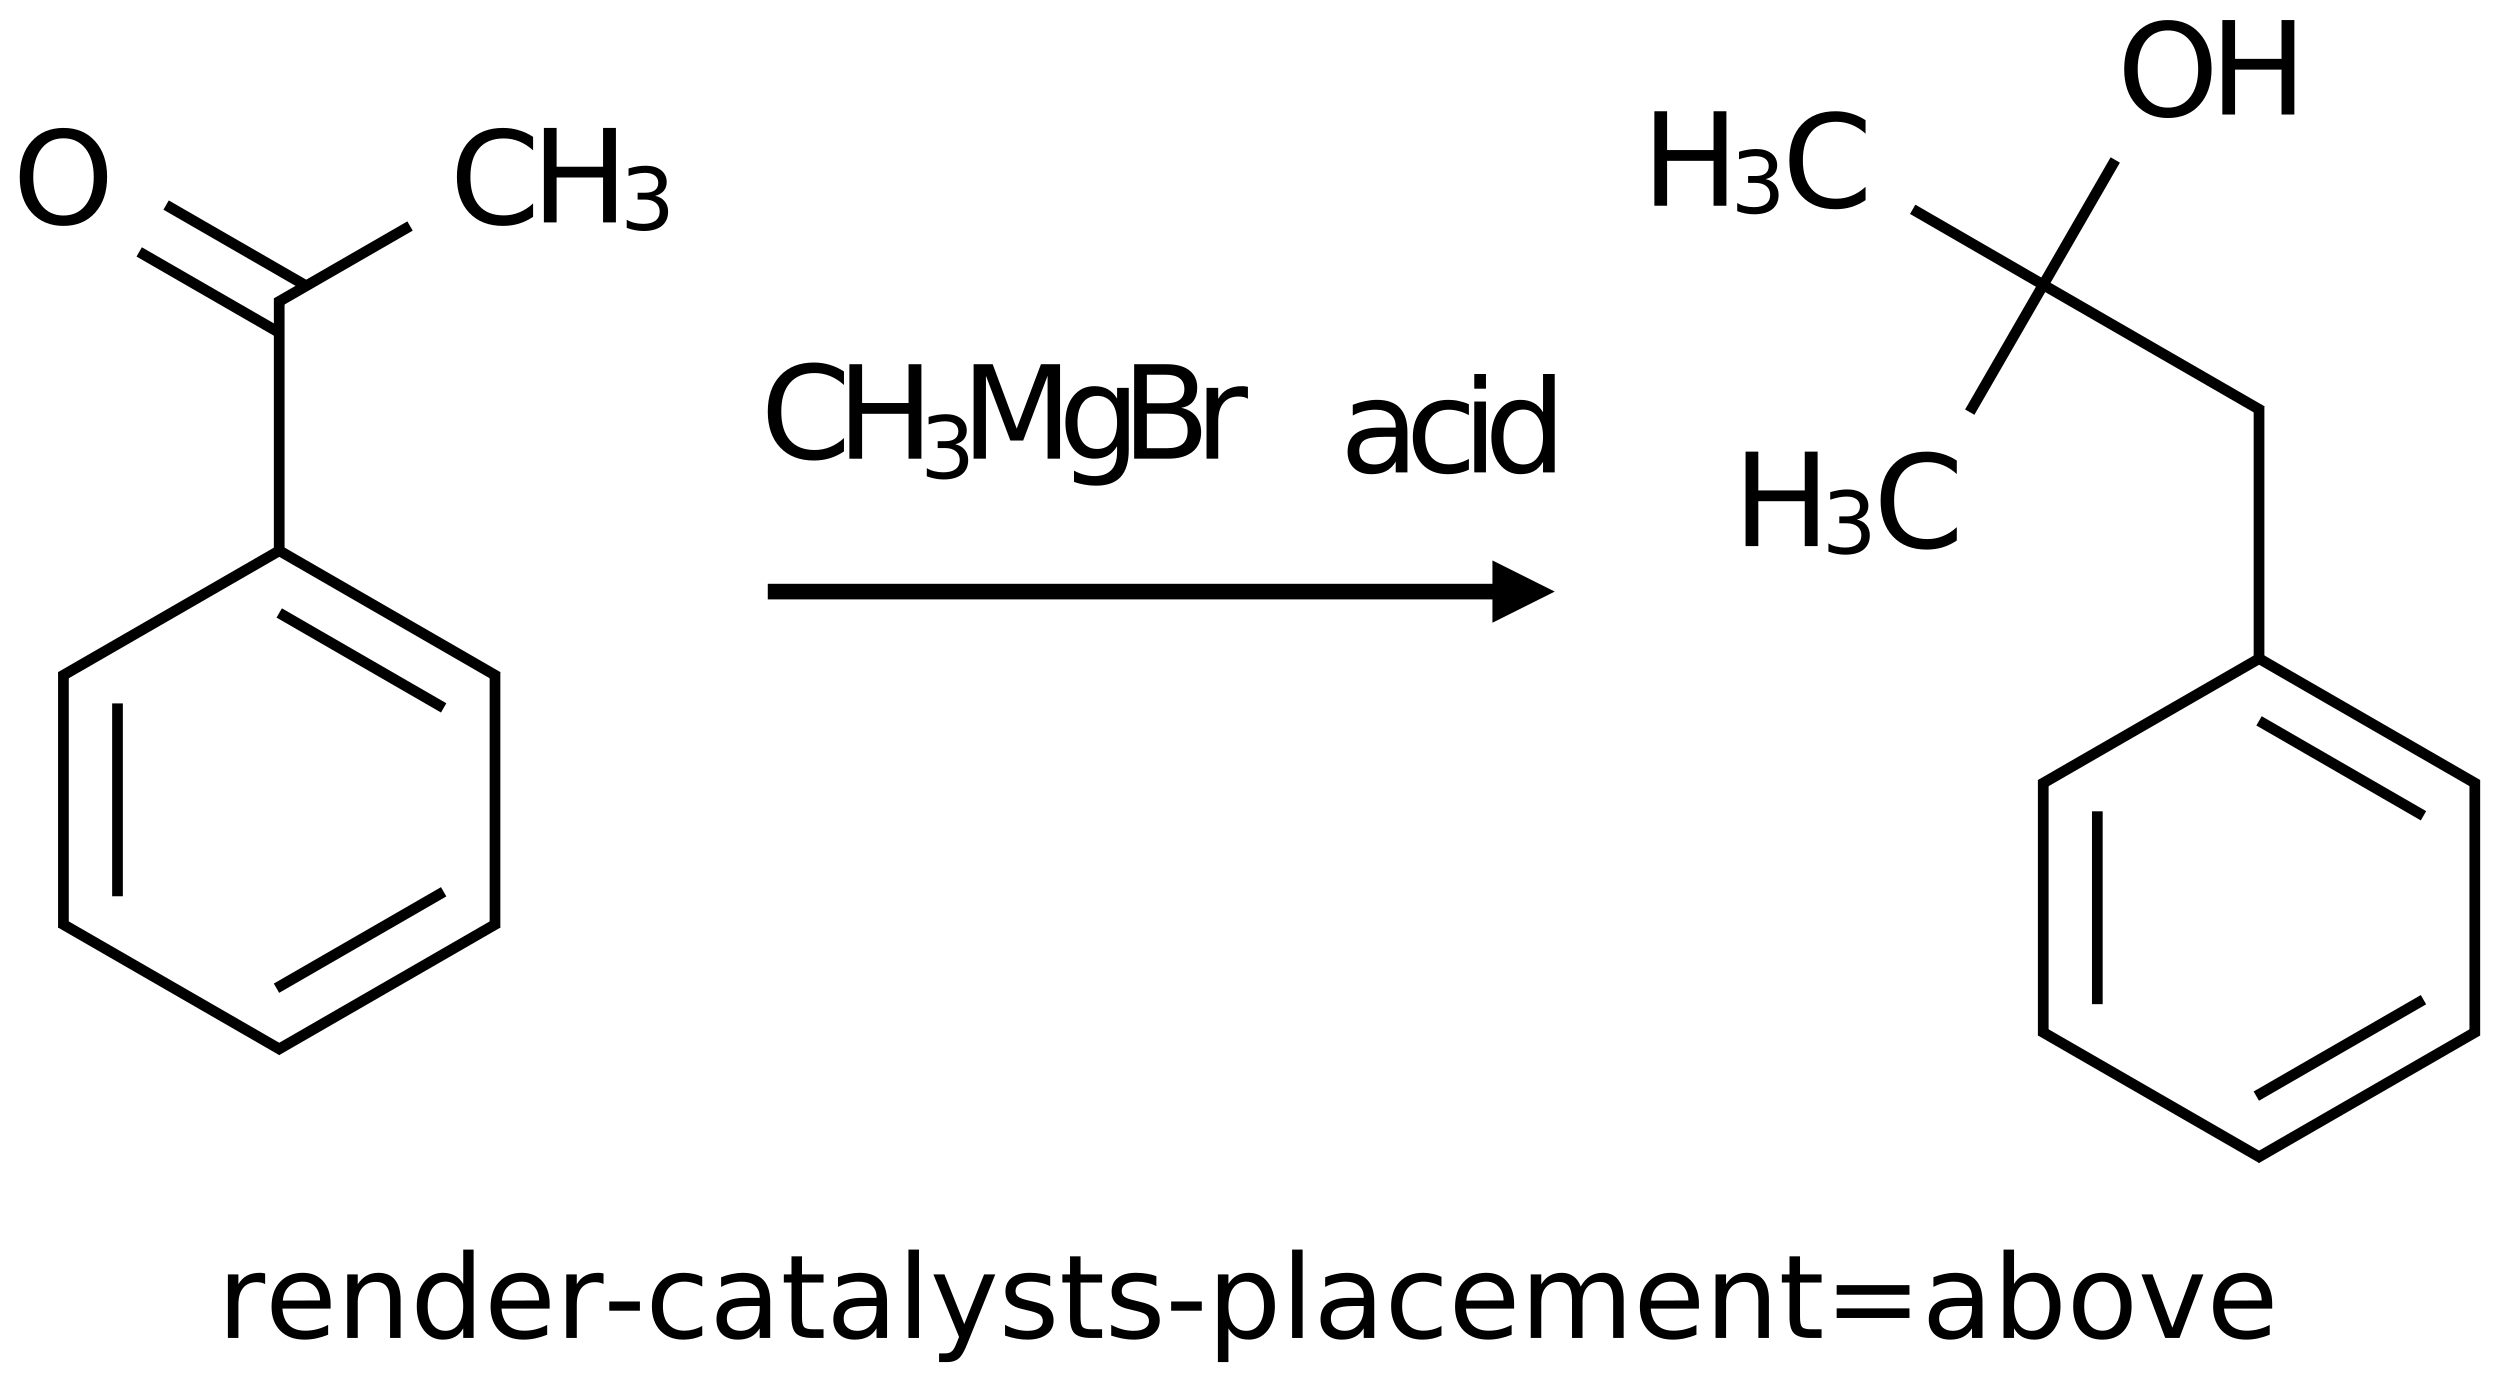 <?xml version="1.0" encoding="UTF-8"?>
<svg xmlns="http://www.w3.org/2000/svg" xmlns:xlink="http://www.w3.org/1999/xlink" width="301pt" height="166pt" viewBox="0 0 301 166" version="1.1">
<defs>
<g>
<symbol overflow="visible" id="glyph0-0">
<path style="stroke:none;" d="M 0.781 2.75 L 0.781 -11 L 8.578 -11 L 8.578 2.75 Z M 1.656 1.891 L 7.703 1.891 L 7.703 -10.125 L 1.656 -10.125 Z "/>
</symbol>
<symbol overflow="visible" id="glyph0-1">
<path style="stroke:none;" d="M 6.141 -10.328 C 5.023 -10.328 4.141 -9.91 3.484 -9.078 C 2.828 -8.242 2.5 -7.109 2.5 -5.672 C 2.5 -4.242 2.828 -3.113 3.484 -2.281 C 4.141 -1.445 5.023 -1.031 6.141 -1.031 C 7.254 -1.031 8.141 -1.445 8.797 -2.281 C 9.453 -3.113 9.781 -4.242 9.781 -5.672 C 9.781 -7.109 9.453 -8.242 8.797 -9.078 C 8.141 -9.91 7.254 -10.328 6.141 -10.328 Z M 6.141 -11.578 C 7.734 -11.578 9.004 -11.039 9.953 -9.969 C 10.91 -8.906 11.391 -7.473 11.391 -5.672 C 11.391 -3.879 10.91 -2.445 9.953 -1.375 C 9.004 -0.312 7.734 0.219 6.141 0.219 C 4.547 0.219 3.27 -0.312 2.312 -1.375 C 1.352 -2.445 0.875 -3.879 0.875 -5.672 C 0.875 -7.473 1.352 -8.906 2.312 -9.969 C 3.27 -11.039 4.547 -11.578 6.141 -11.578 Z "/>
</symbol>
<symbol overflow="visible" id="glyph0-2">
<path style="stroke:none;" d="M 10.047 -10.5 L 10.047 -8.875 C 9.523 -9.352 8.969 -9.711 8.375 -9.953 C 7.789 -10.191 7.172 -10.312 6.516 -10.312 C 5.211 -10.312 4.219 -9.91 3.531 -9.109 C 2.844 -8.316 2.5 -7.172 2.5 -5.672 C 2.5 -4.172 2.844 -3.023 3.531 -2.234 C 4.219 -1.441 5.211 -1.047 6.516 -1.047 C 7.172 -1.047 7.789 -1.164 8.375 -1.406 C 8.969 -1.645 9.523 -2.004 10.047 -2.484 L 10.047 -0.875 C 9.504 -0.508 8.93 -0.234 8.328 -0.047 C 7.734 0.129 7.098 0.219 6.422 0.219 C 4.703 0.219 3.348 -0.305 2.359 -1.359 C 1.367 -2.41 0.875 -3.848 0.875 -5.672 C 0.875 -7.492 1.367 -8.93 2.359 -9.984 C 3.348 -11.047 4.703 -11.578 6.422 -11.578 C 7.109 -11.578 7.75 -11.484 8.344 -11.297 C 8.945 -11.117 9.516 -10.852 10.047 -10.5 Z "/>
</symbol>
<symbol overflow="visible" id="glyph0-3">
<path style="stroke:none;" d="M 1.531 -11.375 L 3.062 -11.375 L 3.062 -6.703 L 8.656 -6.703 L 8.656 -11.375 L 10.203 -11.375 L 10.203 0 L 8.656 0 L 8.656 -5.406 L 3.062 -5.406 L 3.062 0 L 1.531 0 Z "/>
</symbol>
<symbol overflow="visible" id="glyph0-4">
<path style="stroke:none;" d="M 1.531 -11.375 L 3.828 -11.375 L 6.719 -3.625 L 9.641 -11.375 L 11.938 -11.375 L 11.938 0 L 10.438 0 L 10.438 -9.984 L 7.5 -2.188 L 5.953 -2.188 L 3.016 -9.984 L 3.016 0 L 1.531 0 Z "/>
</symbol>
<symbol overflow="visible" id="glyph0-5">
<path style="stroke:none;" d="M 7.078 -4.359 C 7.078 -5.379 6.867 -6.164 6.453 -6.719 C 6.035 -7.281 5.445 -7.562 4.688 -7.562 C 3.938 -7.562 3.352 -7.281 2.938 -6.719 C 2.52 -6.164 2.312 -5.379 2.312 -4.359 C 2.312 -3.348 2.52 -2.562 2.938 -2 C 3.352 -1.445 3.938 -1.172 4.688 -1.172 C 5.445 -1.172 6.035 -1.445 6.453 -2 C 6.867 -2.562 7.078 -3.348 7.078 -4.359 Z M 8.484 -1.062 C 8.484 0.395 8.16 1.477 7.516 2.188 C 6.867 2.895 5.879 3.25 4.547 3.25 C 4.055 3.25 3.594 3.207 3.156 3.125 C 2.719 3.051 2.297 2.941 1.891 2.797 L 1.891 1.438 C 2.297 1.656 2.695 1.816 3.094 1.922 C 3.5 2.035 3.91 2.094 4.328 2.094 C 5.242 2.094 5.93 1.848 6.391 1.359 C 6.848 0.879 7.078 0.156 7.078 -0.812 L 7.078 -1.5 C 6.785 -1 6.414 -0.625 5.969 -0.375 C 5.52 -0.125 4.977 0 4.344 0 C 3.301 0 2.457 -0.395 1.812 -1.188 C 1.176 -1.988 0.859 -3.047 0.859 -4.359 C 0.859 -5.68 1.176 -6.738 1.812 -7.531 C 2.457 -8.332 3.301 -8.734 4.344 -8.734 C 4.977 -8.734 5.52 -8.609 5.969 -8.359 C 6.414 -8.109 6.785 -7.734 7.078 -7.234 L 7.078 -8.531 L 8.484 -8.531 Z "/>
</symbol>
<symbol overflow="visible" id="glyph0-6">
<path style="stroke:none;" d="M 3.062 -5.422 L 3.062 -1.266 L 5.531 -1.266 C 6.363 -1.266 6.977 -1.438 7.375 -1.781 C 7.77 -2.125 7.969 -2.645 7.969 -3.344 C 7.969 -4.062 7.77 -4.586 7.375 -4.922 C 6.977 -5.254 6.363 -5.422 5.531 -5.422 Z M 3.062 -10.109 L 3.062 -6.672 L 5.344 -6.672 C 6.094 -6.672 6.648 -6.812 7.016 -7.094 C 7.391 -7.375 7.578 -7.805 7.578 -8.391 C 7.578 -8.961 7.391 -9.391 7.016 -9.672 C 6.648 -9.961 6.094 -10.109 5.344 -10.109 Z M 1.531 -11.375 L 5.453 -11.375 C 6.629 -11.375 7.535 -11.129 8.172 -10.641 C 8.805 -10.148 9.125 -9.457 9.125 -8.562 C 9.125 -7.863 8.957 -7.305 8.625 -6.891 C 8.301 -6.484 7.828 -6.227 7.203 -6.125 C 7.961 -5.969 8.551 -5.629 8.969 -5.109 C 9.383 -4.598 9.594 -3.957 9.594 -3.188 C 9.594 -2.164 9.242 -1.379 8.547 -0.828 C 7.859 -0.273 6.879 0 5.609 0 L 1.531 0 Z "/>
</symbol>
<symbol overflow="visible" id="glyph0-7">
<path style="stroke:none;" d="M 6.406 -7.219 C 6.25 -7.312 6.078 -7.379 5.891 -7.422 C 5.711 -7.461 5.508 -7.484 5.281 -7.484 C 4.488 -7.484 3.879 -7.223 3.453 -6.703 C 3.035 -6.191 2.828 -5.457 2.828 -4.5 L 2.828 0 L 1.422 0 L 1.422 -8.531 L 2.828 -8.531 L 2.828 -7.203 C 3.117 -7.723 3.5 -8.109 3.969 -8.359 C 4.445 -8.609 5.023 -8.734 5.703 -8.734 C 5.797 -8.734 5.898 -8.727 6.016 -8.719 C 6.129 -8.707 6.258 -8.688 6.406 -8.656 Z "/>
</symbol>
<symbol overflow="visible" id="glyph0-8">
<path style="stroke:none;" d="M 5.344 -4.281 C 4.207 -4.281 3.422 -4.148 2.984 -3.891 C 2.555 -3.641 2.344 -3.203 2.344 -2.578 C 2.344 -2.078 2.504 -1.68 2.828 -1.391 C 3.148 -1.098 3.598 -0.953 4.172 -0.953 C 4.941 -0.953 5.562 -1.227 6.031 -1.781 C 6.5 -2.332 6.734 -3.062 6.734 -3.969 L 6.734 -4.281 Z M 8.141 -4.859 L 8.141 0 L 6.734 0 L 6.734 -1.297 C 6.422 -0.773 6.023 -0.391 5.547 -0.141 C 5.066 0.098 4.484 0.219 3.797 0.219 C 2.922 0.219 2.223 -0.023 1.703 -0.516 C 1.191 -1.004 0.938 -1.66 0.938 -2.484 C 0.938 -3.441 1.254 -4.164 1.891 -4.656 C 2.535 -5.145 3.5 -5.391 4.781 -5.391 L 6.734 -5.391 L 6.734 -5.516 C 6.734 -6.16 6.52 -6.66 6.094 -7.016 C 5.676 -7.367 5.082 -7.547 4.312 -7.547 C 3.832 -7.547 3.359 -7.488 2.891 -7.375 C 2.43 -7.258 1.988 -7.082 1.562 -6.844 L 1.562 -8.141 C 2.07 -8.336 2.566 -8.484 3.047 -8.578 C 3.535 -8.68 4.008 -8.734 4.469 -8.734 C 5.695 -8.734 6.613 -8.41 7.219 -7.766 C 7.832 -7.129 8.141 -6.16 8.141 -4.859 Z "/>
</symbol>
<symbol overflow="visible" id="glyph0-9">
<path style="stroke:none;" d="M 7.609 -8.203 L 7.609 -6.891 C 7.211 -7.109 6.812 -7.27 6.406 -7.375 C 6.008 -7.488 5.609 -7.547 5.203 -7.547 C 4.297 -7.547 3.594 -7.254 3.094 -6.672 C 2.594 -6.098 2.344 -5.289 2.344 -4.25 C 2.344 -3.219 2.594 -2.41 3.094 -1.828 C 3.594 -1.254 4.297 -0.969 5.203 -0.969 C 5.609 -0.969 6.008 -1.02 6.406 -1.125 C 6.812 -1.238 7.211 -1.406 7.609 -1.625 L 7.609 -0.328 C 7.211 -0.141 6.805 -0.004 6.391 0.078 C 5.973 0.172 5.531 0.219 5.062 0.219 C 3.77 0.219 2.742 -0.18 1.984 -0.984 C 1.234 -1.797 0.859 -2.883 0.859 -4.25 C 0.859 -5.645 1.238 -6.738 2 -7.531 C 2.77 -8.332 3.816 -8.734 5.141 -8.734 C 5.578 -8.734 6 -8.688 6.406 -8.594 C 6.82 -8.508 7.223 -8.379 7.609 -8.203 Z "/>
</symbol>
<symbol overflow="visible" id="glyph0-10">
<path style="stroke:none;" d="M 1.469 -8.531 L 2.875 -8.531 L 2.875 0 L 1.469 0 Z M 1.469 -11.844 L 2.875 -11.844 L 2.875 -10.078 L 1.469 -10.078 Z "/>
</symbol>
<symbol overflow="visible" id="glyph0-11">
<path style="stroke:none;" d="M 7.078 -7.234 L 7.078 -11.844 L 8.484 -11.844 L 8.484 0 L 7.078 0 L 7.078 -1.281 C 6.785 -0.77 6.414 -0.391 5.969 -0.141 C 5.52 0.098 4.977 0.219 4.344 0.219 C 3.312 0.219 2.473 -0.191 1.828 -1.016 C 1.18 -1.836 0.859 -2.914 0.859 -4.25 C 0.859 -5.594 1.18 -6.676 1.828 -7.5 C 2.473 -8.32 3.312 -8.734 4.344 -8.734 C 4.977 -8.734 5.52 -8.609 5.969 -8.359 C 6.414 -8.117 6.785 -7.742 7.078 -7.234 Z M 2.312 -4.25 C 2.312 -3.219 2.52 -2.41 2.938 -1.828 C 3.363 -1.242 3.945 -0.953 4.688 -0.953 C 5.426 -0.953 6.008 -1.242 6.438 -1.828 C 6.863 -2.41 7.078 -3.219 7.078 -4.25 C 7.078 -5.281 6.863 -6.086 6.438 -6.672 C 6.008 -7.266 5.426 -7.562 4.688 -7.562 C 3.945 -7.562 3.363 -7.266 2.938 -6.672 C 2.52 -6.086 2.312 -5.281 2.312 -4.25 Z "/>
</symbol>
<symbol overflow="visible" id="glyph1-0">
<path style="stroke:none;" d="M 0.516 1.844 L 0.516 -7.344 L 5.719 -7.344 L 5.719 1.844 Z M 1.109 1.266 L 5.141 1.266 L 5.141 -6.75 L 1.109 -6.75 Z "/>
</symbol>
<symbol overflow="visible" id="glyph1-1">
<path style="stroke:none;" d="M 4.219 -4.094 C 4.707 -3.988 5.086 -3.77 5.359 -3.438 C 5.641 -3.102 5.781 -2.691 5.781 -2.203 C 5.781 -1.453 5.523 -0.875 5.016 -0.469 C 4.504 -0.062 3.77 0.141 2.812 0.141 C 2.5 0.141 2.172 0.109 1.828 0.047 C 1.492 -0.016 1.148 -0.109 0.797 -0.234 L 0.797 -1.219 C 1.078 -1.051 1.383 -0.926 1.719 -0.844 C 2.062 -0.758 2.422 -0.719 2.797 -0.719 C 3.43 -0.719 3.914 -0.844 4.25 -1.094 C 4.594 -1.352 4.766 -1.723 4.766 -2.203 C 4.766 -2.648 4.609 -3 4.297 -3.25 C 3.984 -3.508 3.547 -3.641 2.984 -3.641 L 2.109 -3.641 L 2.109 -4.469 L 3.031 -4.469 C 3.531 -4.469 3.914 -4.566 4.188 -4.766 C 4.457 -4.973 4.594 -5.27 4.594 -5.656 C 4.594 -6.039 4.453 -6.336 4.172 -6.547 C 3.898 -6.754 3.504 -6.859 2.984 -6.859 C 2.703 -6.859 2.398 -6.828 2.078 -6.766 C 1.754 -6.703 1.398 -6.609 1.016 -6.484 L 1.016 -7.391 C 1.41 -7.504 1.773 -7.586 2.109 -7.641 C 2.453 -7.691 2.773 -7.719 3.078 -7.719 C 3.859 -7.719 4.473 -7.539 4.922 -7.188 C 5.379 -6.832 5.609 -6.352 5.609 -5.75 C 5.609 -5.332 5.488 -4.977 5.25 -4.688 C 5.008 -4.406 4.664 -4.207 4.219 -4.094 Z "/>
</symbol>
<symbol overflow="visible" id="glyph2-0">
<path style="stroke:none;" d="M 0.703 2.469 L 0.703 -9.875 L 7.703 -9.875 L 7.703 2.469 Z M 1.484 1.703 L 6.922 1.703 L 6.922 -9.078 L 1.484 -9.078 Z "/>
</symbol>
<symbol overflow="visible" id="glyph2-1">
<path style="stroke:none;" d="M 5.75 -6.484 C 5.613 -6.566 5.461 -6.625 5.297 -6.656 C 5.129 -6.695 4.945 -6.719 4.75 -6.719 C 4.031 -6.719 3.477 -6.484 3.094 -6.016 C 2.719 -5.555 2.531 -4.895 2.531 -4.031 L 2.531 0 L 1.266 0 L 1.266 -7.656 L 2.531 -7.656 L 2.531 -6.469 C 2.801 -6.938 3.145 -7.281 3.562 -7.5 C 3.988 -7.727 4.504 -7.844 5.109 -7.844 C 5.203 -7.844 5.301 -7.836 5.406 -7.828 C 5.508 -7.816 5.625 -7.797 5.75 -7.766 Z "/>
</symbol>
<symbol overflow="visible" id="glyph2-2">
<path style="stroke:none;" d="M 7.875 -4.141 L 7.875 -3.531 L 2.078 -3.531 C 2.141 -2.664 2.398 -2.004 2.859 -1.547 C 3.328 -1.098 3.977 -0.875 4.812 -0.875 C 5.301 -0.875 5.77 -0.93 6.219 -1.047 C 6.676 -1.16 7.129 -1.336 7.578 -1.578 L 7.578 -0.391 C 7.117 -0.203 6.648 -0.055 6.172 0.047 C 5.703 0.148 5.227 0.203 4.75 0.203 C 3.52 0.203 2.547 -0.148 1.828 -0.859 C 1.117 -1.578 0.766 -2.539 0.766 -3.75 C 0.766 -5.008 1.102 -6.004 1.781 -6.734 C 2.457 -7.473 3.375 -7.844 4.531 -7.844 C 5.562 -7.844 6.375 -7.508 6.969 -6.844 C 7.57 -6.188 7.875 -5.285 7.875 -4.141 Z M 6.609 -4.516 C 6.598 -5.203 6.406 -5.75 6.031 -6.156 C 5.656 -6.57 5.16 -6.781 4.547 -6.781 C 3.836 -6.781 3.27 -6.578 2.844 -6.172 C 2.426 -5.773 2.188 -5.219 2.125 -4.5 Z "/>
</symbol>
<symbol overflow="visible" id="glyph2-3">
<path style="stroke:none;" d="M 7.688 -4.625 L 7.688 0 L 6.422 0 L 6.422 -4.578 C 6.422 -5.305 6.281 -5.848 6 -6.203 C 5.719 -6.566 5.297 -6.75 4.734 -6.75 C 4.055 -6.75 3.52 -6.531 3.125 -6.094 C 2.727 -5.664 2.531 -5.078 2.531 -4.328 L 2.531 0 L 1.266 0 L 1.266 -7.656 L 2.531 -7.656 L 2.531 -6.469 C 2.832 -6.926 3.188 -7.27 3.594 -7.5 C 4.008 -7.727 4.484 -7.844 5.016 -7.844 C 5.891 -7.844 6.551 -7.566 7 -7.016 C 7.457 -6.473 7.688 -5.676 7.688 -4.625 Z "/>
</symbol>
<symbol overflow="visible" id="glyph2-4">
<path style="stroke:none;" d="M 6.359 -6.5 L 6.359 -10.641 L 7.609 -10.641 L 7.609 0 L 6.359 0 L 6.359 -1.156 C 6.098 -0.695 5.766 -0.352 5.359 -0.125 C 4.953 0.094 4.469 0.203 3.906 0.203 C 2.977 0.203 2.223 -0.164 1.641 -0.906 C 1.055 -1.645 0.766 -2.617 0.766 -3.828 C 0.766 -5.023 1.055 -5.992 1.641 -6.734 C 2.223 -7.473 2.977 -7.844 3.906 -7.844 C 4.469 -7.844 4.953 -7.727 5.359 -7.5 C 5.766 -7.281 6.098 -6.945 6.359 -6.5 Z M 2.078 -3.828 C 2.078 -2.898 2.266 -2.172 2.641 -1.641 C 3.023 -1.117 3.551 -0.859 4.219 -0.859 C 4.875 -0.859 5.395 -1.117 5.781 -1.641 C 6.164 -2.172 6.359 -2.898 6.359 -3.828 C 6.359 -4.742 6.164 -5.461 5.781 -5.984 C 5.395 -6.516 4.875 -6.781 4.219 -6.781 C 3.551 -6.781 3.023 -6.516 2.641 -5.984 C 2.266 -5.461 2.078 -4.742 2.078 -3.828 Z "/>
</symbol>
<symbol overflow="visible" id="glyph2-5">
<path style="stroke:none;" d="M 0.688 -4.391 L 4.375 -4.391 L 4.375 -3.281 L 0.688 -3.281 Z "/>
</symbol>
<symbol overflow="visible" id="glyph2-6">
<path style="stroke:none;" d="M 6.828 -7.359 L 6.828 -6.188 C 6.473 -6.383 6.113 -6.531 5.75 -6.625 C 5.395 -6.727 5.035 -6.781 4.672 -6.781 C 3.859 -6.781 3.223 -6.52 2.766 -6 C 2.316 -5.477 2.094 -4.754 2.094 -3.828 C 2.094 -2.891 2.316 -2.16 2.766 -1.641 C 3.223 -1.129 3.859 -0.875 4.672 -0.875 C 5.035 -0.875 5.395 -0.922 5.75 -1.016 C 6.113 -1.109 6.473 -1.254 6.828 -1.453 L 6.828 -0.297 C 6.473 -0.129 6.109 -0.004 5.734 0.078 C 5.359 0.16 4.961 0.203 4.547 0.203 C 3.391 0.203 2.469 -0.156 1.781 -0.875 C 1.102 -1.602 0.766 -2.586 0.766 -3.828 C 0.766 -5.066 1.109 -6.047 1.797 -6.766 C 2.484 -7.484 3.426 -7.844 4.625 -7.844 C 5.008 -7.844 5.383 -7.801 5.75 -7.719 C 6.125 -7.645 6.484 -7.523 6.828 -7.359 Z "/>
</symbol>
<symbol overflow="visible" id="glyph2-7">
<path style="stroke:none;" d="M 4.797 -3.844 C 3.785 -3.844 3.082 -3.727 2.688 -3.5 C 2.289 -3.27 2.094 -2.875 2.094 -2.312 C 2.094 -1.863 2.238 -1.508 2.531 -1.25 C 2.832 -0.988 3.234 -0.859 3.734 -0.859 C 4.43 -0.859 4.988 -1.102 5.406 -1.594 C 5.832 -2.094 6.047 -2.75 6.047 -3.562 L 6.047 -3.844 Z M 7.312 -4.375 L 7.312 0 L 6.047 0 L 6.047 -1.156 C 5.766 -0.695 5.406 -0.352 4.969 -0.125 C 4.539 0.094 4.02 0.203 3.406 0.203 C 2.625 0.203 2 -0.016 1.531 -0.453 C 1.07 -0.898 0.844 -1.492 0.844 -2.234 C 0.844 -3.086 1.129 -3.734 1.703 -4.172 C 2.285 -4.609 3.145 -4.828 4.281 -4.828 L 6.047 -4.828 L 6.047 -4.953 C 6.047 -5.535 5.852 -5.984 5.469 -6.297 C 5.094 -6.617 4.562 -6.781 3.875 -6.781 C 3.438 -6.781 3.008 -6.723 2.594 -6.609 C 2.176 -6.504 1.781 -6.348 1.406 -6.141 L 1.406 -7.312 C 1.863 -7.488 2.305 -7.617 2.734 -7.703 C 3.172 -7.797 3.594 -7.844 4 -7.844 C 5.113 -7.844 5.941 -7.555 6.484 -6.984 C 7.035 -6.41 7.312 -5.539 7.312 -4.375 Z "/>
</symbol>
<symbol overflow="visible" id="glyph2-8">
<path style="stroke:none;" d="M 2.562 -9.828 L 2.562 -7.656 L 5.156 -7.656 L 5.156 -6.672 L 2.562 -6.672 L 2.562 -2.516 C 2.562 -1.898 2.645 -1.5 2.812 -1.312 C 2.988 -1.133 3.336 -1.047 3.859 -1.047 L 5.156 -1.047 L 5.156 0 L 3.859 0 C 2.891 0 2.219 -0.18 1.844 -0.547 C 1.477 -0.91 1.297 -1.566 1.297 -2.516 L 1.297 -6.672 L 0.375 -6.672 L 0.375 -7.656 L 1.297 -7.656 L 1.297 -9.828 Z "/>
</symbol>
<symbol overflow="visible" id="glyph2-9">
<path style="stroke:none;" d="M 1.312 -10.641 L 2.578 -10.641 L 2.578 0 L 1.312 0 Z "/>
</symbol>
<symbol overflow="visible" id="glyph2-10">
<path style="stroke:none;" d="M 4.5 0.719 C 4.145 1.625 3.797 2.211 3.453 2.484 C 3.117 2.766 2.672 2.906 2.109 2.906 L 1.109 2.906 L 1.109 1.859 L 1.844 1.859 C 2.188 1.859 2.453 1.773 2.641 1.609 C 2.836 1.453 3.051 1.066 3.281 0.453 L 3.516 -0.125 L 0.422 -7.656 L 1.75 -7.656 L 4.141 -1.672 L 6.531 -7.656 L 7.875 -7.656 Z "/>
</symbol>
<symbol overflow="visible" id="glyph2-11">
<path style="stroke:none;" d="M 6.203 -7.438 L 6.203 -6.234 C 5.848 -6.422 5.477 -6.555 5.094 -6.641 C 4.707 -6.734 4.312 -6.781 3.906 -6.781 C 3.281 -6.781 2.812 -6.688 2.5 -6.5 C 2.188 -6.312 2.031 -6.023 2.031 -5.641 C 2.031 -5.348 2.141 -5.117 2.359 -4.953 C 2.586 -4.785 3.039 -4.629 3.719 -4.484 L 4.141 -4.375 C 5.035 -4.188 5.672 -3.914 6.047 -3.562 C 6.422 -3.219 6.609 -2.734 6.609 -2.109 C 6.609 -1.398 6.328 -0.836 5.766 -0.422 C 5.203 -0.004 4.43 0.203 3.453 0.203 C 3.035 0.203 2.602 0.16 2.156 0.078 C 1.719 -0.004 1.254 -0.125 0.766 -0.281 L 0.766 -1.578 C 1.223 -1.336 1.676 -1.156 2.125 -1.031 C 2.582 -0.914 3.031 -0.859 3.469 -0.859 C 4.062 -0.859 4.516 -0.957 4.828 -1.156 C 5.148 -1.363 5.312 -1.648 5.312 -2.016 C 5.312 -2.359 5.195 -2.617 4.969 -2.797 C 4.738 -2.984 4.234 -3.16 3.453 -3.328 L 3.016 -3.438 C 2.242 -3.594 1.68 -3.844 1.328 -4.188 C 0.984 -4.531 0.812 -4.992 0.812 -5.578 C 0.812 -6.305 1.066 -6.863 1.578 -7.25 C 2.086 -7.645 2.812 -7.844 3.75 -7.844 C 4.219 -7.844 4.656 -7.805 5.062 -7.734 C 5.477 -7.672 5.859 -7.57 6.203 -7.438 Z "/>
</symbol>
<symbol overflow="visible" id="glyph2-12">
<path style="stroke:none;" d="M 2.531 -1.156 L 2.531 2.906 L 1.266 2.906 L 1.266 -7.656 L 2.531 -7.656 L 2.531 -6.5 C 2.801 -6.945 3.133 -7.281 3.531 -7.5 C 3.938 -7.727 4.422 -7.844 4.984 -7.844 C 5.91 -7.844 6.664 -7.473 7.25 -6.734 C 7.832 -5.992 8.125 -5.023 8.125 -3.828 C 8.125 -2.617 7.832 -1.645 7.25 -0.906 C 6.664 -0.164 5.91 0.203 4.984 0.203 C 4.422 0.203 3.938 0.094 3.531 -0.125 C 3.133 -0.352 2.801 -0.695 2.531 -1.156 Z M 6.812 -3.828 C 6.812 -4.742 6.617 -5.461 6.234 -5.984 C 5.859 -6.516 5.336 -6.781 4.672 -6.781 C 4.004 -6.781 3.477 -6.516 3.094 -5.984 C 2.719 -5.461 2.531 -4.742 2.531 -3.828 C 2.531 -2.898 2.719 -2.172 3.094 -1.641 C 3.477 -1.117 4.004 -0.859 4.672 -0.859 C 5.336 -0.859 5.859 -1.117 6.234 -1.641 C 6.617 -2.172 6.812 -2.898 6.812 -3.828 Z "/>
</symbol>
<symbol overflow="visible" id="glyph2-13">
<path style="stroke:none;" d="M 7.281 -6.188 C 7.594 -6.75 7.969 -7.164 8.406 -7.438 C 8.844 -7.707 9.359 -7.844 9.953 -7.844 C 10.754 -7.844 11.367 -7.562 11.797 -7 C 12.234 -6.445 12.453 -5.656 12.453 -4.625 L 12.453 0 L 11.188 0 L 11.188 -4.578 C 11.188 -5.316 11.055 -5.863 10.797 -6.219 C 10.535 -6.57 10.141 -6.75 9.609 -6.75 C 8.953 -6.75 8.438 -6.531 8.062 -6.094 C 7.688 -5.664 7.5 -5.078 7.5 -4.328 L 7.5 0 L 6.234 0 L 6.234 -4.578 C 6.234 -5.316 6.102 -5.863 5.844 -6.219 C 5.582 -6.57 5.18 -6.75 4.641 -6.75 C 3.992 -6.75 3.477 -6.531 3.094 -6.094 C 2.719 -5.656 2.531 -5.066 2.531 -4.328 L 2.531 0 L 1.266 0 L 1.266 -7.656 L 2.531 -7.656 L 2.531 -6.469 C 2.82 -6.938 3.164 -7.281 3.562 -7.5 C 3.969 -7.727 4.445 -7.844 5 -7.844 C 5.551 -7.844 6.02 -7.703 6.406 -7.422 C 6.801 -7.141 7.094 -6.727 7.281 -6.188 Z "/>
</symbol>
<symbol overflow="visible" id="glyph2-14">
<path style="stroke:none;" d="M 1.484 -6.359 L 10.25 -6.359 L 10.25 -5.203 L 1.484 -5.203 Z M 1.484 -3.562 L 10.25 -3.562 L 10.25 -2.406 L 1.484 -2.406 Z "/>
</symbol>
<symbol overflow="visible" id="glyph2-15">
<path style="stroke:none;" d="M 6.812 -3.828 C 6.812 -4.742 6.617 -5.461 6.234 -5.984 C 5.859 -6.516 5.336 -6.781 4.672 -6.781 C 4.004 -6.781 3.477 -6.516 3.094 -5.984 C 2.719 -5.461 2.531 -4.742 2.531 -3.828 C 2.531 -2.898 2.719 -2.172 3.094 -1.641 C 3.477 -1.117 4.004 -0.859 4.672 -0.859 C 5.336 -0.859 5.859 -1.117 6.234 -1.641 C 6.617 -2.172 6.812 -2.898 6.812 -3.828 Z M 2.531 -6.5 C 2.801 -6.945 3.133 -7.281 3.531 -7.5 C 3.938 -7.727 4.422 -7.844 4.984 -7.844 C 5.91 -7.844 6.664 -7.473 7.25 -6.734 C 7.832 -5.992 8.125 -5.023 8.125 -3.828 C 8.125 -2.617 7.832 -1.645 7.25 -0.906 C 6.664 -0.164 5.91 0.203 4.984 0.203 C 4.422 0.203 3.938 0.094 3.531 -0.125 C 3.133 -0.352 2.801 -0.695 2.531 -1.156 L 2.531 0 L 1.266 0 L 1.266 -10.641 L 2.531 -10.641 Z "/>
</symbol>
<symbol overflow="visible" id="glyph2-16">
<path style="stroke:none;" d="M 4.281 -6.781 C 3.613 -6.781 3.082 -6.516 2.688 -5.984 C 2.289 -5.461 2.094 -4.742 2.094 -3.828 C 2.094 -2.91 2.285 -2.188 2.672 -1.656 C 3.066 -1.133 3.602 -0.875 4.281 -0.875 C 4.957 -0.875 5.488 -1.133 5.875 -1.656 C 6.27 -2.188 6.469 -2.91 6.469 -3.828 C 6.469 -4.734 6.27 -5.453 5.875 -5.984 C 5.488 -6.516 4.957 -6.781 4.281 -6.781 Z M 4.281 -7.844 C 5.375 -7.844 6.234 -7.484 6.859 -6.766 C 7.484 -6.055 7.797 -5.078 7.797 -3.828 C 7.797 -2.566 7.484 -1.578 6.859 -0.859 C 6.234 -0.148 5.375 0.203 4.281 0.203 C 3.188 0.203 2.328 -0.148 1.703 -0.859 C 1.078 -1.578 0.766 -2.566 0.766 -3.828 C 0.766 -5.078 1.078 -6.055 1.703 -6.766 C 2.328 -7.484 3.188 -7.844 4.281 -7.844 Z "/>
</symbol>
<symbol overflow="visible" id="glyph2-17">
<path style="stroke:none;" d="M 0.422 -7.656 L 1.75 -7.656 L 4.141 -1.234 L 6.531 -7.656 L 7.875 -7.656 L 5 0 L 3.281 0 Z "/>
</symbol>
</g>
</defs>
<g id="surface2757">
<g style="fill:rgb(0%,0%,0%);fill-opacity:1;">
  <use xlink:href="#glyph0-1" x="1.504" y="26.98"/>
</g>
<g style="fill:rgb(0%,0%,0%);fill-opacity:1;">
  <use xlink:href="#glyph0-2" x="54.137" y="26.98"/>
</g>
<g style="fill:rgb(0%,0%,0%);fill-opacity:1;">
  <use xlink:href="#glyph0-3" x="63.953" y="26.777"/>
</g>
<g style="fill:rgb(0%,0%,0%);fill-opacity:1;">
  <use xlink:href="#glyph1-1" x="74.66" y="27.672"/>
</g>
<path style="fill:none;stroke-width:0.043;stroke-linecap:butt;stroke-linejoin:miter;stroke:rgb(0%,0%,0%);stroke-opacity:1;stroke-miterlimit:10;" d="M 1.732 1.987 L 1.732 3.013 " transform="matrix(30,0,0,30,7.637,21.3)"/>
<path style="fill:none;stroke-width:0.043;stroke-linecap:butt;stroke-linejoin:miter;stroke:rgb(0%,0%,0%);stroke-opacity:1;stroke-miterlimit:10;" d="M 1.743 2.994 L 0.855 3.506 " transform="matrix(30,0,0,30,7.637,21.3)"/>
<path style="fill:none;stroke-width:0.043;stroke-linecap:butt;stroke-linejoin:miter;stroke:rgb(0%,0%,0%);stroke-opacity:1;stroke-miterlimit:10;" d="M 1.526 2.869 L 0.855 3.256 " transform="matrix(30,0,0,30,7.637,21.3)"/>
<path style="fill:none;stroke-width:0.043;stroke-linecap:butt;stroke-linejoin:miter;stroke:rgb(0%,0%,0%);stroke-opacity:1;stroke-miterlimit:10;" d="M 0.877 3.506 L -0.011 2.994 " transform="matrix(30,0,0,30,7.637,21.3)"/>
<path style="fill:none;stroke-width:0.043;stroke-linecap:butt;stroke-linejoin:miter;stroke:rgb(0%,0%,0%);stroke-opacity:1;stroke-miterlimit:10;" d="M 0 3.013 L 0 1.987 " transform="matrix(30,0,0,30,7.637,21.3)"/>
<path style="fill:none;stroke-width:0.043;stroke-linecap:butt;stroke-linejoin:miter;stroke:rgb(0%,0%,0%);stroke-opacity:1;stroke-miterlimit:10;" d="M 0.217 2.887 L 0.217 2.113 " transform="matrix(30,0,0,30,7.637,21.3)"/>
<path style="fill:none;stroke-width:0.043;stroke-linecap:butt;stroke-linejoin:miter;stroke:rgb(0%,0%,0%);stroke-opacity:1;stroke-miterlimit:10;" d="M -0.011 2.006 L 0.877 1.494 " transform="matrix(30,0,0,30,7.637,21.3)"/>
<path style="fill:none;stroke-width:0.043;stroke-linecap:butt;stroke-linejoin:miter;stroke:rgb(0%,0%,0%);stroke-opacity:1;stroke-miterlimit:10;" d="M 1.743 2.006 L 0.866 1.5 " transform="matrix(30,0,0,30,7.637,21.3)"/>
<path style="fill:none;stroke-width:0.043;stroke-linecap:butt;stroke-linejoin:miter;stroke:rgb(0%,0%,0%);stroke-opacity:1;stroke-miterlimit:10;" d="M 1.526 2.131 L 0.866 1.75 " transform="matrix(30,0,0,30,7.637,21.3)"/>
<path style="fill:none;stroke-width:0.043;stroke-linecap:butt;stroke-linejoin:miter;stroke:rgb(0%,0%,0%);stroke-opacity:1;stroke-miterlimit:10;" d="M 0.866 1.513 L 0.866 0.488 " transform="matrix(30,0,0,30,7.637,21.3)"/>
<path style="fill:none;stroke-width:0.043;stroke-linecap:butt;stroke-linejoin:miter;stroke:rgb(0%,0%,0%);stroke-opacity:1;stroke-miterlimit:10;" d="M 0.974 0.437 L 0.412 0.113 " transform="matrix(30,0,0,30,7.637,21.3)"/>
<path style="fill:none;stroke-width:0.043;stroke-linecap:butt;stroke-linejoin:miter;stroke:rgb(0%,0%,0%);stroke-opacity:1;stroke-miterlimit:10;" d="M 0.866 0.625 L 0.304 0.301 " transform="matrix(30,0,0,30,7.637,21.3)"/>
<path style="fill:none;stroke-width:0.043;stroke-linecap:butt;stroke-linejoin:miter;stroke:rgb(0%,0%,0%);stroke-opacity:1;stroke-miterlimit:10;" d="M 0.855 0.506 L 1.391 0.197 " transform="matrix(30,0,0,30,7.637,21.3)"/>
<g style="fill:rgb(0%,0%,0%);fill-opacity:1;">
  <use xlink:href="#glyph0-2" x="91.566" y="55.227"/>
</g>
<g style="fill:rgb(0%,0%,0%);fill-opacity:1;">
  <use xlink:href="#glyph0-3" x="100.734" y="55.227"/>
</g>
<g style="fill:rgb(0%,0%,0%);fill-opacity:1;">
  <use xlink:href="#glyph1-1" x="110.789" y="57.586"/>
</g>
<g style="fill:rgb(0%,0%,0%);fill-opacity:1;">
  <use xlink:href="#glyph0-4" x="115.691" y="55.227"/>
</g>
<g style="fill:rgb(0%,0%,0%);fill-opacity:1;">
  <use xlink:href="#glyph0-5" x="127.418" y="55.227"/>
</g>
<g style="fill:rgb(0%,0%,0%);fill-opacity:1;">
  <use xlink:href="#glyph0-6" x="135.02" y="55.227"/>
</g>
<g style="fill:rgb(0%,0%,0%);fill-opacity:1;">
  <use xlink:href="#glyph0-7" x="143.844" y="55.227"/>
</g>
<g style="fill:rgb(0%,0%,0%);fill-opacity:1;">
  <use xlink:href="#glyph0-8" x="161.312" y="56.875"/>
</g>
<g style="fill:rgb(0%,0%,0%);fill-opacity:1;">
  <use xlink:href="#glyph0-9" x="169.246" y="56.875"/>
</g>
<g style="fill:rgb(0%,0%,0%);fill-opacity:1;">
  <use xlink:href="#glyph0-10" x="176.035" y="56.875"/>
</g>
<g style="fill:rgb(0%,0%,0%);fill-opacity:1;">
  <use xlink:href="#glyph0-11" x="178.703" y="56.875"/>
</g>
<path style=" stroke:none;fill-rule:nonzero;fill:rgb(0%,0%,0%);fill-opacity:1;" d="M 92.441 72.164 L 179.688 72.164 L 179.688 74.977 L 187.188 71.227 L 179.688 67.477 L 179.688 70.289 L 92.441 70.289 "/>
<g style="fill:rgb(0%,0%,0%);fill-opacity:1;">
  <use xlink:href="#glyph0-2" x="214.566" y="24.973"/>
</g>
<g style="fill:rgb(0%,0%,0%);fill-opacity:1;">
  <use xlink:href="#glyph0-3" x="197.656" y="24.77"/>
</g>
<g style="fill:rgb(0%,0%,0%);fill-opacity:1;">
  <use xlink:href="#glyph1-1" x="208.363" y="25.66"/>
</g>
<g style="fill:rgb(0%,0%,0%);fill-opacity:1;">
  <use xlink:href="#glyph0-1" x="254.879" y="13.992"/>
</g>
<g style="fill:rgb(0%,0%,0%);fill-opacity:1;">
  <use xlink:href="#glyph0-3" x="266.039" y="13.789"/>
</g>
<g style="fill:rgb(0%,0%,0%);fill-opacity:1;">
  <use xlink:href="#glyph0-2" x="225.551" y="65.953"/>
</g>
<g style="fill:rgb(0%,0%,0%);fill-opacity:1;">
  <use xlink:href="#glyph0-3" x="208.637" y="65.75"/>
</g>
<g style="fill:rgb(0%,0%,0%);fill-opacity:1;">
  <use xlink:href="#glyph1-1" x="219.344" y="66.645"/>
</g>
<path style="fill:none;stroke-width:0.043;stroke-linecap:butt;stroke-linejoin:miter;stroke:rgb(0%,0%,0%);stroke-opacity:1;stroke-miterlimit:10;" d="M 2.598 2.854 L 2.598 3.878 " transform="matrix(30,0,0,30,220.027,8.311)"/>
<path style="fill:none;stroke-width:0.043;stroke-linecap:butt;stroke-linejoin:miter;stroke:rgb(0%,0%,0%);stroke-opacity:1;stroke-miterlimit:10;" d="M 2.609 3.86 L 1.721 4.372 " transform="matrix(30,0,0,30,220.027,8.311)"/>
<path style="fill:none;stroke-width:0.043;stroke-linecap:butt;stroke-linejoin:miter;stroke:rgb(0%,0%,0%);stroke-opacity:1;stroke-miterlimit:10;" d="M 2.392 3.735 L 1.721 4.122 " transform="matrix(30,0,0,30,220.027,8.311)"/>
<path style="fill:none;stroke-width:0.043;stroke-linecap:butt;stroke-linejoin:miter;stroke:rgb(0%,0%,0%);stroke-opacity:1;stroke-miterlimit:10;" d="M 1.743 4.372 L 0.855 3.86 " transform="matrix(30,0,0,30,220.027,8.311)"/>
<path style="fill:none;stroke-width:0.043;stroke-linecap:butt;stroke-linejoin:miter;stroke:rgb(0%,0%,0%);stroke-opacity:1;stroke-miterlimit:10;" d="M 0.866 3.878 L 0.866 2.854 " transform="matrix(30,0,0,30,220.027,8.311)"/>
<path style="fill:none;stroke-width:0.043;stroke-linecap:butt;stroke-linejoin:miter;stroke:rgb(0%,0%,0%);stroke-opacity:1;stroke-miterlimit:10;" d="M 1.083 3.753 L 1.083 2.979 " transform="matrix(30,0,0,30,220.027,8.311)"/>
<path style="fill:none;stroke-width:0.043;stroke-linecap:butt;stroke-linejoin:miter;stroke:rgb(0%,0%,0%);stroke-opacity:1;stroke-miterlimit:10;" d="M 0.855 2.872 L 1.743 2.36 " transform="matrix(30,0,0,30,220.027,8.311)"/>
<path style="fill:none;stroke-width:0.043;stroke-linecap:butt;stroke-linejoin:miter;stroke:rgb(0%,0%,0%);stroke-opacity:1;stroke-miterlimit:10;" d="M 2.609 2.872 L 1.732 2.366 " transform="matrix(30,0,0,30,220.027,8.311)"/>
<path style="fill:none;stroke-width:0.043;stroke-linecap:butt;stroke-linejoin:miter;stroke:rgb(0%,0%,0%);stroke-opacity:1;stroke-miterlimit:10;" d="M 2.392 2.997 L 1.732 2.616 " transform="matrix(30,0,0,30,220.027,8.311)"/>
<path style="fill:none;stroke-width:0.043;stroke-linecap:butt;stroke-linejoin:miter;stroke:rgb(0%,0%,0%);stroke-opacity:1;stroke-miterlimit:10;" d="M 1.732 2.379 L 1.732 1.353 " transform="matrix(30,0,0,30,220.027,8.311)"/>
<path style="fill:none;stroke-width:0.043;stroke-linecap:butt;stroke-linejoin:miter;stroke:rgb(0%,0%,0%);stroke-opacity:1;stroke-miterlimit:10;" d="M 1.743 1.372 L 0.866 0.866 " transform="matrix(30,0,0,30,220.027,8.311)"/>
<path style="fill:none;stroke-width:0.043;stroke-linecap:butt;stroke-linejoin:miter;stroke:rgb(0%,0%,0%);stroke-opacity:1;stroke-miterlimit:10;" d="M 0.866 0.866 L 0.342 0.563 " transform="matrix(30,0,0,30,220.027,8.311)"/>
<path style="fill:none;stroke-width:0.043;stroke-linecap:butt;stroke-linejoin:miter;stroke:rgb(0%,0%,0%);stroke-opacity:1;stroke-miterlimit:10;" d="M 0.866 0.866 L 1.155 0.365 " transform="matrix(30,0,0,30,220.027,8.311)"/>
<path style="fill:none;stroke-width:0.043;stroke-linecap:butt;stroke-linejoin:miter;stroke:rgb(0%,0%,0%);stroke-opacity:1;stroke-miterlimit:10;" d="M 0.866 0.866 L 0.571 1.377 " transform="matrix(30,0,0,30,220.027,8.311)"/>
<g style="fill:rgb(0%,0%,0%);fill-opacity:1;">
  <use xlink:href="#glyph2-1" x="26.172" y="161.09"/>
  <use xlink:href="#glyph2-2" x="31.928" y="161.09"/>
  <use xlink:href="#glyph2-3" x="40.541" y="161.09"/>
  <use xlink:href="#glyph2-4" x="49.414" y="161.09"/>
  <use xlink:href="#glyph2-2" x="58.301" y="161.09"/>
  <use xlink:href="#glyph2-1" x="66.914" y="161.09"/>
  <use xlink:href="#glyph2-5" x="72.67" y="161.09"/>
  <use xlink:href="#glyph2-6" x="77.722" y="161.09"/>
  <use xlink:href="#glyph2-7" x="85.419" y="161.09"/>
  <use xlink:href="#glyph2-8" x="93.998" y="161.09"/>
  <use xlink:href="#glyph2-7" x="99.487" y="161.09"/>
  <use xlink:href="#glyph2-9" x="108.066" y="161.09"/>
  <use xlink:href="#glyph2-10" x="111.956" y="161.09"/>
  <use xlink:href="#glyph2-11" x="120.241" y="161.09"/>
  <use xlink:href="#glyph2-8" x="127.535" y="161.09"/>
  <use xlink:href="#glyph2-11" x="133.024" y="161.09"/>
  <use xlink:href="#glyph2-5" x="140.318" y="161.09"/>
  <use xlink:href="#glyph2-12" x="145.37" y="161.09"/>
  <use xlink:href="#glyph2-9" x="154.257" y="161.09"/>
  <use xlink:href="#glyph2-7" x="158.146" y="161.09"/>
  <use xlink:href="#glyph2-6" x="166.726" y="161.09"/>
  <use xlink:href="#glyph2-2" x="174.423" y="161.09"/>
  <use xlink:href="#glyph2-13" x="183.036" y="161.09"/>
  <use xlink:href="#glyph2-2" x="196.674" y="161.09"/>
  <use xlink:href="#glyph2-3" x="205.287" y="161.09"/>
  <use xlink:href="#glyph2-8" x="214.16" y="161.09"/>
  <use xlink:href="#glyph2-14" x="219.649" y="161.09"/>
  <use xlink:href="#glyph2-7" x="231.38" y="161.09"/>
  <use xlink:href="#glyph2-15" x="239.959" y="161.09"/>
  <use xlink:href="#glyph2-16" x="248.846" y="161.09"/>
  <use xlink:href="#glyph2-17" x="257.411" y="161.09"/>
  <use xlink:href="#glyph2-2" x="265.696" y="161.09"/>
</g>
</g>
</svg>
